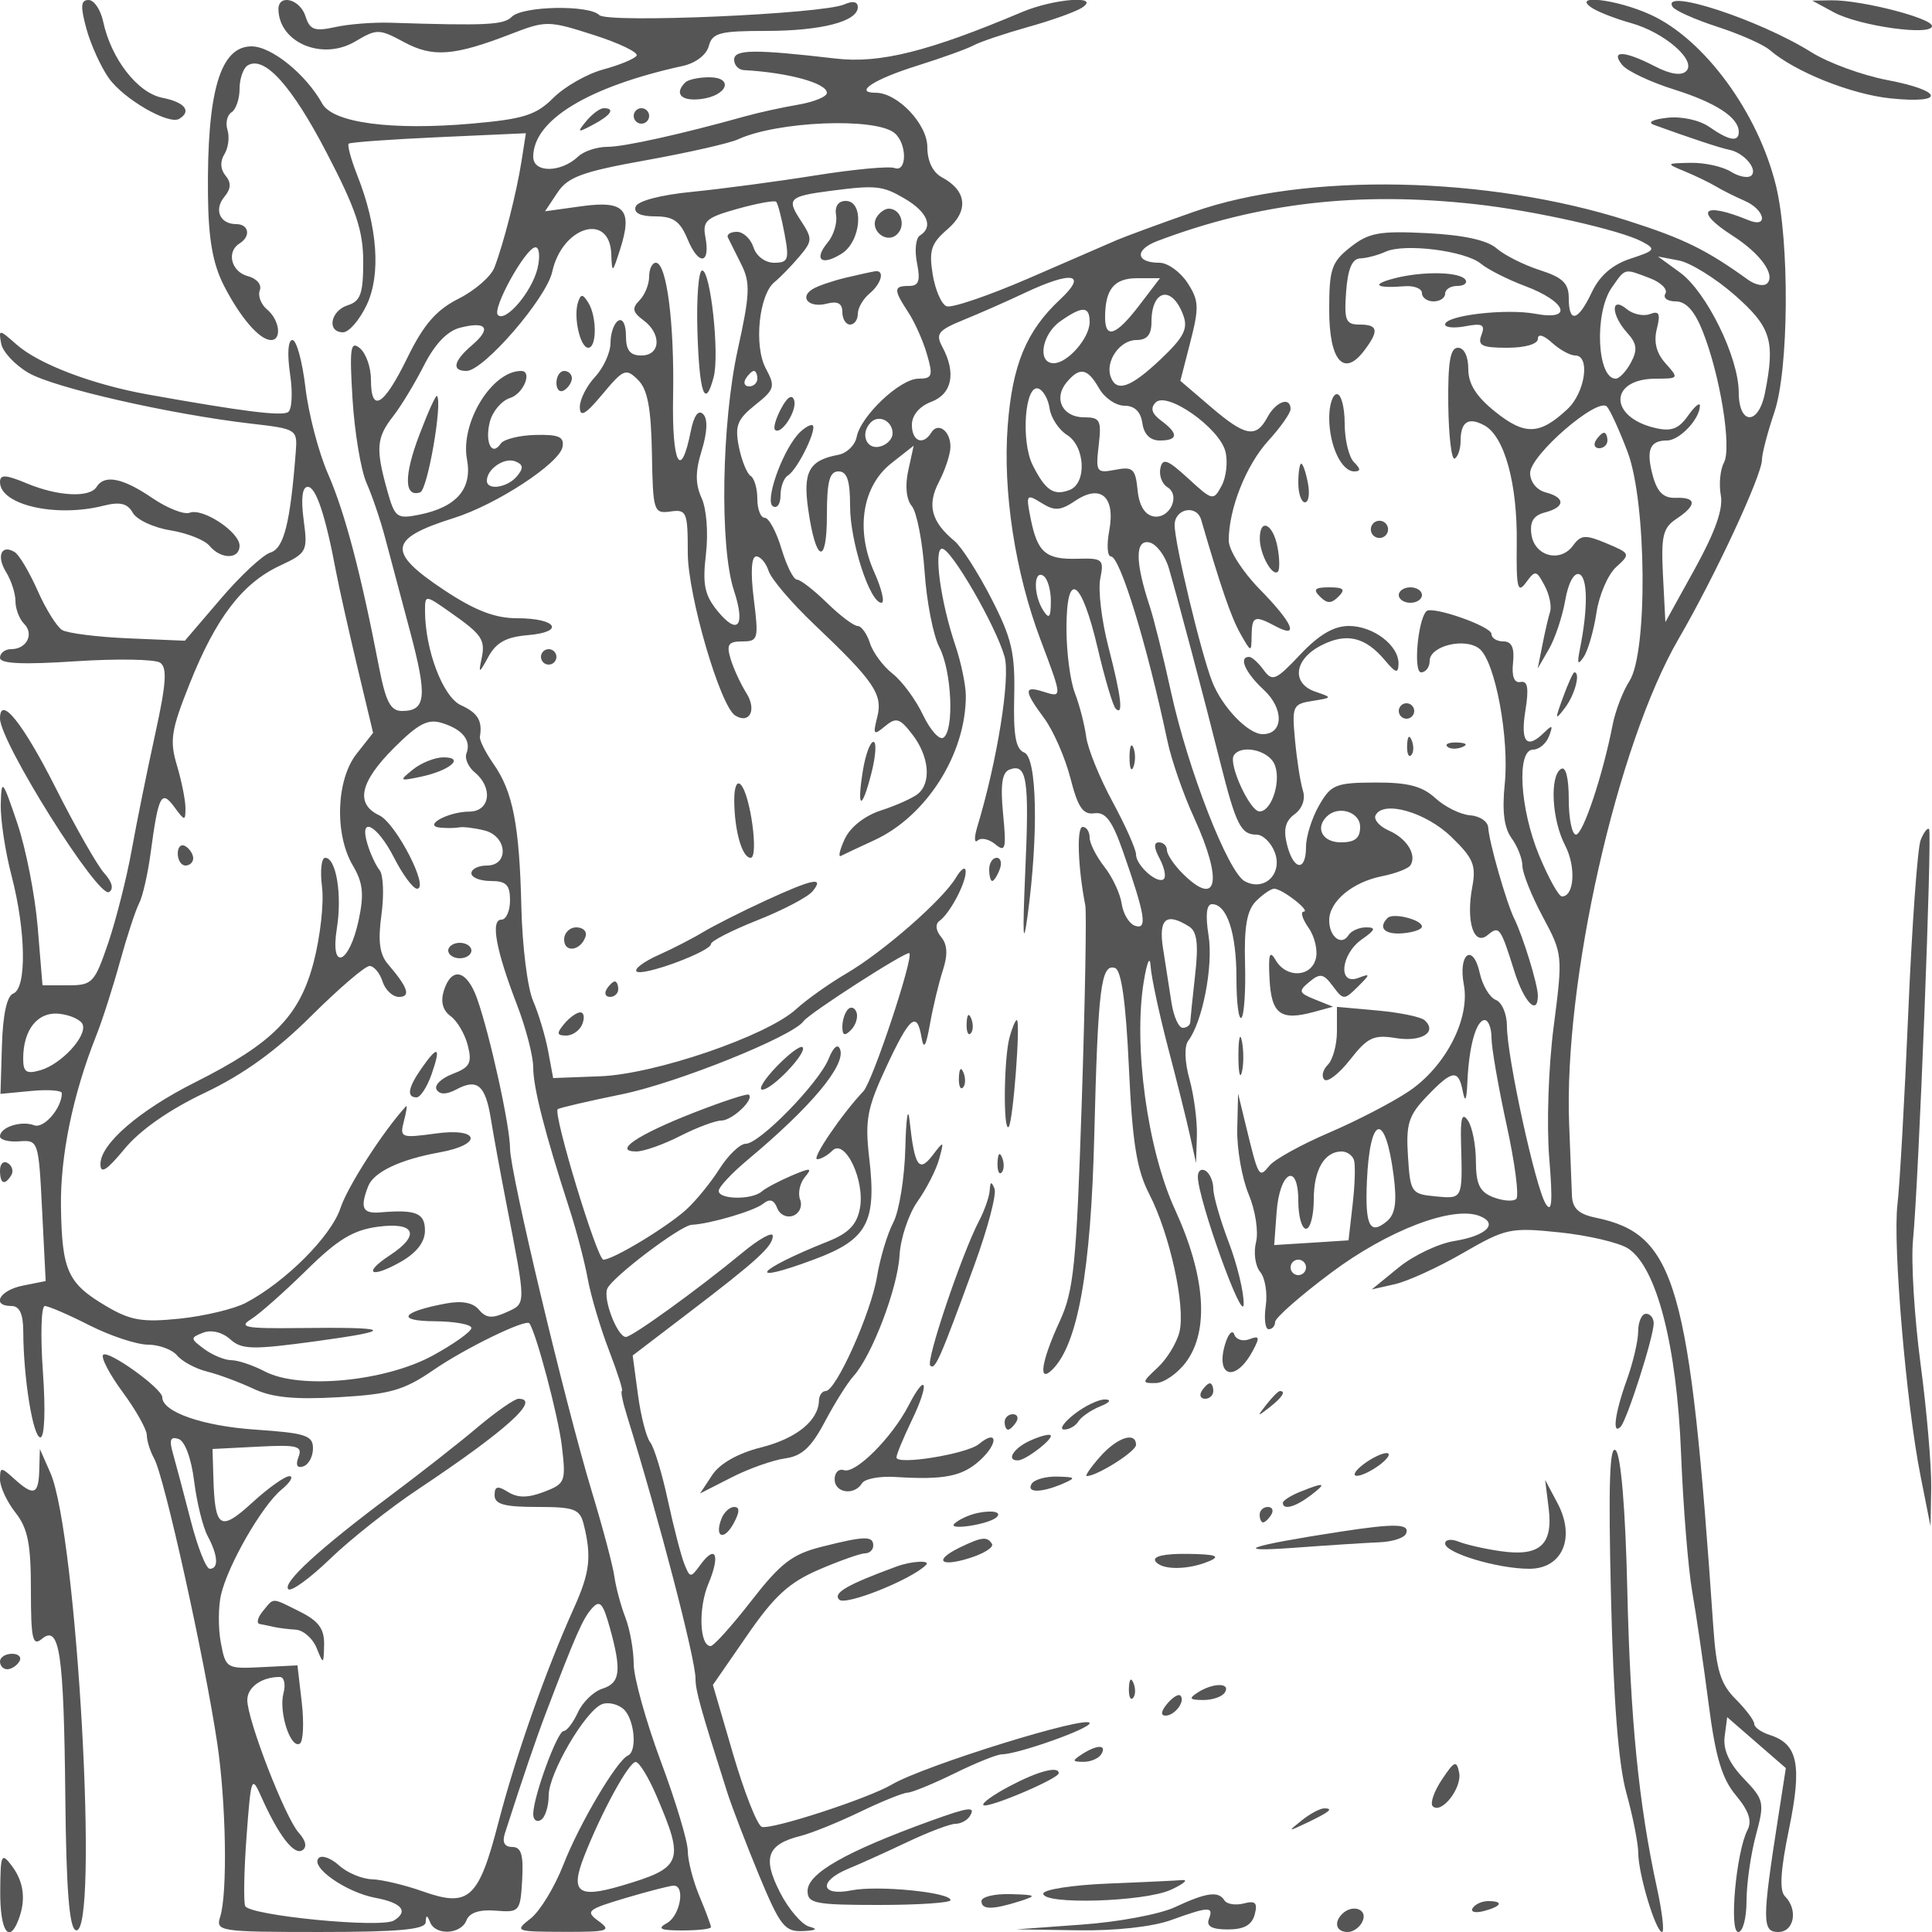 <svg xmlns="http://www.w3.org/2000/svg" version="1.0" width="250" height="250" viewBox="0 0 250 250" preserveAspectRatio="xMidYMid meet">
<g transform="translate(0,250) scale(0.01,-0.01)" fill="#555555" stroke="none">
<path d="M1119 24625 c57 -206 187 -492 289 -636 195 -274 778 -610 913 -526 162 100 70 214 -221 272 -322 64 -663 505 -766 990 -33 151 -117 275 -188 275 -102 0 -107 -82 -27 -375z"/>
<path d="M3603 24875 c11 -429 569 -662 991 -413 282 167 311 167 634 -7 373 -201 647 -180 1386 106 450 174 483 174 1067 -13 332 -106 582 -227 557 -268 -26 -41 -219 -121 -429 -178 -210 -56 -501 -222 -647 -367 -224 -224 -385 -275 -1049 -334 -1046 -92 -1805 9 -1943 258 -212 381 -657 741 -915 741 -407 0 -578 -585 -564 -1928 6 -564 62 -884 205 -1165 214 -418 463 -707 611 -707 144 0 110 262 -51 395 -79 66 -122 178 -94 249 28 73 -41 153 -156 183 -215 57 -279 316 -106 423 149 92 121 250 -44 250 -211 0 -291 187 -152 354 86 104 90 183 14 274 -67 81 -72 183 -15 275 51 81 69 222 41 314 -29 91 -5 195 52 230 57 36 104 172 104 303 0 131 47 267 104 303 216 133 571 -260 1026 -1136 377 -724 470 -1003 470 -1404 0 -412 -35 -511 -200 -563 -226 -72 -274 -350 -61 -350 76 0 213 159 305 352 187 393 143 1012 -120 1677 -82 209 -132 394 -112 412 21 18 545 56 1165 84 l1128 51 -57 -363 c-65 -412 -230 -1061 -350 -1374 -44 -116 -253 -298 -464 -404 -290 -147 -452 -333 -663 -765 -306 -626 -471 -725 -471 -282 0 158 -64 341 -143 406 -122 101 -136 6 -95 -663 27 -429 108 -916 181 -1081 73 -165 180 -480 238 -700 58 -220 204 -767 324 -1216 227 -851 209 -1034 -104 -1034 -148 0 -210 120 -298 575 -233 1206 -440 1993 -656 2487 -124 281 -256 787 -295 1125 -40 337 -115 613 -168 613 -57 0 -69 -178 -31 -438 37 -241 25 -464 -26 -495 -86 -54 -587 9 -1812 228 -719 129 -1414 393 -1701 647 -227 200 -234 201 -199 13 19 -107 179 -278 354 -380 330 -193 1831 -535 2881 -657 591 -68 600 -74 577 -369 -72 -924 -153 -1244 -328 -1299 -100 -32 -390 -302 -644 -600 l-463 -541 -732 31 c-402 17 -788 66 -857 108 -69 43 -212 273 -317 511 -106 238 -238 462 -296 497 -172 106 -240 -52 -111 -259 66 -107 121 -276 121 -376 0 -99 50 -231 111 -292 134 -134 34 -329 -167 -329 -79 0 -144 -50 -144 -111 0 -78 290 -91 975 -46 536 35 1030 27 1097 -18 94 -64 79 -274 -65 -929 -102 -465 -239 -1139 -303 -1496 -64 -357 -201 -897 -303 -1200 -177 -519 -206 -550 -519 -550 l-332 0 -62 750 c-34 413 -153 1020 -265 1350 -191 564 -204 579 -213 246 -6 -195 57 -613 140 -930 186 -714 197 -1454 22 -1522 -83 -31 -135 -272 -147 -674 l-19 -625 397 38 c218 21 397 8 397 -29 0 -193 -233 -463 -358 -415 -167 64 -442 -25 -442 -144 0 -45 112 -74 250 -64 246 19 250 7 295 -894 l46 -914 -296 -59 c-302 -60 -414 -264 -145 -264 102 0 150 -103 151 -325 1 -600 126 -1375 221 -1375 55 0 69 345 33 850 -33 468 -22 850 25 850 47 0 307 -112 578 -250 271 -137 610 -249 755 -250 144 0 315 -63 379 -140 64 -77 238 -171 387 -208 149 -37 418 -137 599 -222 241 -114 534 -143 1106 -110 664 38 844 90 1225 352 411 283 1197 665 1241 604 89 -123 374 -1200 420 -1586 55 -464 45 -489 -231 -595 -208 -79 -338 -80 -464 -2 -137 85 -175 76 -175 -42 0 -116 126 -151 548 -151 485 0 555 -26 605 -225 104 -417 80 -623 -123 -1075 -369 -818 -756 -1918 -979 -2777 -258 -997 -382 -1110 -985 -896 -229 81 -522 151 -652 155 -130 4 -322 84 -426 179 -104 94 -223 138 -264 96 -115 -115 351 -443 733 -515 343 -64 433 -174 241 -293 -167 -104 -1882 65 -1926 188 -22 62 -14 472 19 910 57 763 65 784 191 500 221 -495 421 -757 529 -690 65 40 48 123 -46 228 -175 194 -665 1459 -665 1716 0 167 186 299 420 299 57 0 79 -95 48 -211 -64 -244 93 -725 212 -651 44 27 55 266 25 531 l-56 481 -464 -23 c-455 -23 -465 -17 -528 319 -35 188 -33 468 4 623 93 390 530 1146 780 1354 115 95 162 174 104 175 -58 1 -275 -153 -481 -342 -417 -381 -484 -337 -503 329 l-11 365 588 30 c510 27 579 9 525 -133 -41 -106 -19 -149 62 -122 69 23 125 128 125 233 0 168 -95 198 -750 243 -676 46 -1200 228 -1200 418 0 113 -699 615 -765 550 -32 -33 81 -251 253 -484 172 -233 312 -484 312 -556 0 -72 43 -210 96 -305 131 -239 646 -2560 814 -3674 116 -770 136 -1947 39 -2254 -60 -188 -7 -196 1294 -196 1015 0 1359 32 1365 125 6 100 18 100 58 0 71 -175 401 -156 470 26 39 99 167 142 377 125 310 -25 320 -13 344 399 18 324 -12 425 -128 425 -100 0 -133 60 -96 175 231 720 406 1232 537 1575 381 1000 474 1209 590 1338 101 114 142 70 231 -250 155 -558 136 -716 -97 -790 -113 -36 -256 -174 -316 -307 -61 -132 -144 -241 -185 -241 -81 0 -393 -851 -393 -1074 0 -76 45 -110 100 -76 55 34 100 177 100 318 0 283 471 1090 688 1179 75 31 199 5 275 -58 145 -120 189 -549 62 -606 -143 -63 -629 -885 -833 -1408 -112 -289 -303 -603 -423 -698 -214 -168 -203 -173 425 -175 576 -2 624 13 453 138 -176 129 -150 151 349 300 297 88 577 160 622 160 153 0 83 -390 -88 -485 -131 -73 -86 -95 200 -95 204 0 370 19 370 43 0 24 -67 205 -150 402 -82 198 -150 460 -150 584 0 123 -157 646 -350 1162 -192 517 -349 1082 -350 1257 0 176 -48 446 -107 600 -60 155 -124 395 -143 532 -19 138 -150 633 -292 1100 -348 1154 -1058 4131 -1058 4439 0 288 -258 1461 -425 1936 -132 374 -330 423 -431 108 -45 -145 -16 -256 87 -332 86 -62 186 -234 223 -381 57 -226 26 -282 -200 -368 -146 -56 -238 -147 -204 -202 41 -67 128 -65 258 4 269 144 374 53 444 -383 33 -204 121 -686 196 -1071 264 -1362 264 -1312 4 -1431 -183 -83 -263 -76 -353 32 -78 94 -222 121 -433 81 -574 -108 -647 -226 -141 -229 261 -2 475 -41 475 -87 0 -46 -226 -207 -502 -358 -617 -335 -1718 -440 -2168 -206 -154 81 -350 147 -436 147 -86 1 -243 65 -350 144 -183 135 -184 147 -15 212 106 41 247 7 350 -85 150 -135 285 -138 1121 -24 1038 142 976 184 -250 169 -668 -8 -768 11 -603 113 108 67 430 352 715 632 405 400 607 523 928 566 485 65 556 -108 151 -372 -357 -235 -240 -301 145 -82 204 116 313 256 313 403 1 228 -116 276 -574 237 -233 -20 -270 55 -161 337 71 185 412 347 928 440 561 101 516 322 -50 244 -455 -62 -471 -56 -415 161 33 124 45 210 27 191 -294 -320 -755 -1035 -848 -1317 -121 -366 -713 -958 -1228 -1228 -150 -78 -533 -170 -850 -203 -486 -50 -638 -25 -956 163 -496 293 -570 456 -583 1281 -10 661 154 1458 457 2219 77 193 214 620 305 950 91 330 203 672 249 760 46 88 113 381 149 650 101 754 139 826 308 596 134 -182 143 -183 143 -12 0 101 -50 349 -110 551 -97 323 -76 456 166 1062 339 849 679 1294 1162 1521 356 167 366 185 311 597 -36 276 -18 425 54 425 106 0 230 -373 366 -1100 36 -192 159 -740 272 -1217 l207 -866 -214 -272 c-264 -335 -287 -1041 -48 -1445 132 -223 147 -370 75 -708 -123 -574 -372 -668 -282 -106 70 438 -9 914 -151 914 -49 0 -67 -169 -41 -375 27 -206 -22 -645 -108 -975 -182 -699 -527 -1049 -1532 -1554 -725 -364 -1227 -798 -1227 -1059 0 -135 82 -82 314 199 200 242 580 507 1038 724 498 237 924 544 1374 992 358 356 698 648 756 648 57 0 133 -90 168 -200 35 -110 131 -200 213 -200 157 0 117 122 -142 423 -109 127 -132 298 -85 640 35 256 25 516 -24 577 -48 60 -119 211 -156 335 -116 378 124 256 344 -175 112 -220 246 -400 297 -400 164 0 -272 846 -488 949 -314 148 -253 430 187 871 318 317 442 382 625 324 265 -82 380 -226 315 -394 -25 -65 24 -176 109 -246 239 -198 196 -504 -70 -506 -280 -1 -613 -187 -375 -208 83 -8 192 -6 244 4 51 10 197 -8 325 -40 296 -74 322 -454 31 -454 -110 0 -200 -45 -200 -100 0 -55 113 -100 250 -100 200 0 250 -50 250 -250 0 -137 -50 -250 -111 -250 -144 0 -72 -393 200 -1099 116 -301 211 -667 211 -813 0 -261 151 -851 471 -1838 89 -275 195 -680 235 -900 40 -220 164 -636 275 -925 111 -289 186 -525 167 -525 -19 0 11 -146 67 -325 410 -1320 885 -3142 885 -3396 0 -156 65 -387 413 -1479 62 -192 248 -676 413 -1075 269 -647 330 -724 563 -713 173 7 201 27 84 57 -97 26 -269 226 -381 446 -229 449 -165 620 271 729 141 36 485 175 765 310 280 135 557 247 616 249 58 2 331 114 606 249 275 135 551 247 614 247 208 2 1136 330 1136 403 0 116 -2146 -549 -2560 -794 -308 -182 -1568 -591 -1683 -547 -59 23 -225 445 -370 939 l-262 897 443 641 c351 510 543 685 931 852 268 115 536 210 595 210 58 0 106 45 106 100 0 128 -109 126 -667 -15 -380 -95 -532 -212 -911 -700 -250 -322 -487 -585 -526 -585 -144 0 -162 491 -29 807 156 370 95 516 -102 247 -128 -175 -136 -175 -209 7 -42 104 -138 475 -214 825 -75 350 -178 688 -228 750 -50 63 -122 341 -159 619 l-68 505 714 545 c900 686 1099 868 1099 1003 0 60 -181 -41 -402 -225 -554 -458 -1418 -1083 -1499 -1083 -109 0 -298 487 -241 624 62 149 947 819 1092 827 239 12 810 180 924 272 87 70 141 53 183 -55 33 -87 125 -130 207 -99 82 32 122 124 90 207 -32 82 -4 214 61 292 102 123 77 125 -173 19 -161 -69 -335 -161 -387 -206 -129 -110 -555 -103 -555 9 0 49 169 230 375 402 818 683 1272 1225 1196 1430 -29 78 -87 30 -148 -122 -127 -314 -893 -1100 -1073 -1100 -73 0 -226 -146 -340 -325 -113 -179 -308 -417 -433 -530 -253 -228 -944 -645 -1069 -645 -81 0 -654 1889 -591 1947 18 17 393 104 833 194 710 145 2209 748 2348 945 73 103 1335 914 1369 880 58 -57 -476 -1661 -594 -1786 -281 -297 -677 -880 -598 -880 47 0 135 50 196 111 163 163 425 -388 356 -749 -40 -210 -148 -321 -416 -427 -938 -374 -1084 -572 -168 -229 680 254 802 479 705 1308 -57 491 -28 645 218 1175 307 658 399 736 459 386 28 -164 57 -116 109 175 39 220 114 532 166 692 67 204 60 335 -21 433 -70 84 -79 167 -23 208 135 96 345 492 340 641 -1 69 -58 34 -125 -79 -169 -287 -943 -964 -1421 -1243 -220 -129 -512 -336 -650 -462 -380 -346 -1824 -840 -2534 -867 l-608 -23 -65 350 c-36 193 -124 485 -195 650 -72 165 -139 705 -151 1200 -25 1073 -109 1508 -363 1868 -103 148 -182 306 -174 350 35 205 -27 308 -246 407 -232 106 -464 717 -464 1222 0 208 2 208 325 -19 419 -294 460 -356 404 -614 -39 -183 -26 -178 90 36 101 186 232 258 510 281 489 41 377 219 -136 219 -288 0 -545 99 -945 364 -747 496 -724 666 128 934 549 173 1362 705 1403 918 25 131 -47 163 -349 156 -209 -5 -411 -55 -450 -112 -114 -172 -209 13 -142 279 34 136 152 276 262 311 175 55 295 350 143 350 -378 0 -789 -672 -700 -1145 71 -380 -135 -618 -617 -715 -293 -58 -317 -40 -418 324 -148 533 -136 673 78 948 103 131 283 429 401 661 141 277 303 446 469 487 343 87 407 -8 154 -225 -242 -207 -270 -335 -74 -335 222 0 1035 940 1110 1283 129 588 743 774 764 231 10 -255 14 -253 113 55 167 519 62 639 -493 563 l-477 -66 161 242 c134 202 322 271 1148 419 543 98 1078 219 1188 270 511 235 1777 286 2025 82 164 -136 164 -515 0 -453 -69 26 -530 -17 -1025 -96 -495 -79 -1211 -174 -1592 -212 -412 -40 -709 -119 -733 -193 -27 -81 62 -125 255 -125 234 0 321 -62 419 -299 142 -342 296 -322 229 31 -40 209 10 253 416 366 254 71 479 112 500 91 21 -22 70 -208 108 -414 63 -334 48 -375 -134 -375 -117 0 -232 86 -268 200 -35 110 -132 200 -215 200 -83 0 -135 -34 -115 -75 20 -41 98 -198 173 -347 118 -235 112 -385 -46 -1100 -210 -955 -236 -2554 -50 -3118 153 -466 50 -590 -217 -260 -163 202 -191 341 -145 729 32 272 8 587 -56 726 -83 183 -83 343 2 618 73 239 79 407 18 468 -62 62 -120 -19 -161 -224 -129 -647 -244 -419 -228 450 18 950 -83 1733 -223 1733 -48 0 -87 -81 -87 -180 0 -99 -56 -237 -125 -307 -100 -101 -90 -152 50 -256 240 -177 224 -457 -25 -457 -148 0 -200 67 -200 256 0 145 -43 229 -100 194 -55 -34 -100 -163 -100 -287 0 -124 -90 -322 -200 -440 -110 -118 -199 -295 -197 -394 2 -134 75 -92 294 171 271 325 304 338 458 185 125 -122 170 -363 181 -950 13 -753 23 -784 239 -754 210 30 225 -5 225 -534 0 -548 419 -1985 614 -2106 186 -115 281 73 145 289 -76 121 -168 321 -205 445 -56 185 -29 225 151 225 206 0 214 30 149 550 -43 347 -31 550 32 550 55 0 127 -85 160 -188 33 -103 295 -411 582 -684 785 -745 898 -911 824 -1206 -58 -230 -48 -243 101 -119 144 119 190 105 354 -108 218 -283 248 -627 68 -770 -69 -54 -282 -150 -475 -212 -210 -68 -398 -216 -469 -370 -65 -140 -87 -239 -50 -219 38 20 231 111 429 202 678 310 1191 1118 1188 1874 -1 138 -62 430 -136 650 -190 560 -284 1250 -171 1250 118 0 693 -994 808 -1396 78 -272 -95 -1354 -353 -2204 -41 -137 -39 -217 5 -176 44 41 148 19 230 -50 130 -108 143 -57 99 396 -36 375 -13 534 82 571 227 87 259 -118 205 -1322 -36 -829 -28 -995 30 -569 143 1052 122 2049 -43 2112 -110 43 -142 220 -130 722 13 567 -31 756 -296 1272 -171 333 -385 667 -475 742 -303 251 -360 466 -202 768 81 156 148 360 148 453 1 205 -161 324 -248 183 -106 -172 -251 -113 -251 100 0 124 97 240 250 298 270 102 325 373 145 710 -92 171 -57 215 275 351 209 85 563 241 787 347 618 292 823 255 461 -83 -437 -408 -618 -844 -678 -1636 -65 -845 96 -1895 423 -2763 287 -762 286 -755 37 -676 -255 81 -252 12 14 -347 117 -159 269 -506 337 -771 97 -380 163 -477 311 -456 145 20 230 -94 372 -500 285 -815 317 -1010 155 -956 -76 25 -155 153 -174 285 -19 131 -120 347 -225 480 -104 133 -190 303 -190 378 0 76 -41 137 -90 137 -80 0 -62 -523 34 -1016 18 -91 -3 -1239 -46 -2550 -69 -2100 -103 -2438 -286 -2834 -238 -516 -283 -811 -93 -621 328 328 497 1269 541 3021 48 1918 87 2234 269 2174 82 -27 140 -442 179 -1282 45 -976 101 -1328 263 -1642 268 -521 473 -1460 391 -1787 -35 -141 -162 -349 -282 -460 -206 -192 -208 -203 -24 -200 107 2 284 126 394 275 300 408 248 1114 -146 1972 -356 776 -540 2122 -403 2950 41 253 80 340 88 200 8 -137 109 -610 224 -1050 116 -440 245 -957 287 -1150 l77 -350 11 350 c6 193 -37 522 -95 732 -63 226 -70 430 -17 500 186 247 326 970 263 1362 -42 267 -27 406 45 406 193 0 316 -372 316 -960 0 -315 29 -544 65 -509 35 36 56 354 46 707 -13 473 25 684 143 802 88 88 193 160 234 160 104 0 480 -293 381 -297 -44 -2 -15 -96 64 -209 80 -114 122 -294 94 -400 -63 -242 -383 -253 -519 -19 -79 136 -97 81 -80 -244 24 -454 143 -543 572 -426 l250 68 -234 94 c-211 85 -218 107 -72 228 138 115 183 107 303 -55 136 -183 147 -183 322 -10 167 167 168 176 6 115 -265 -100 -226 308 47 499 176 123 187 156 56 156 -91 0 -194 -46 -229 -102 -89 -144 -249 -20 -249 192 0 245 299 495 684 572 176 35 342 99 368 142 84 135 -48 347 -279 448 -123 54 -200 143 -173 198 99 198 650 41 980 -279 285 -275 324 -368 271 -650 -83 -445 20 -769 199 -621 151 125 166 105 348 -475 125 -396 302 -576 302 -307 0 141 -192 766 -305 994 -101 204 -327 992 -337 1179 -4 78 -110 150 -234 159 -124 9 -327 109 -450 222 -171 156 -356 204 -780 202 -510 -2 -571 -27 -725 -296 -93 -162 -169 -403 -169 -536 0 -327 -162 -307 -246 29 -49 195 -22 305 98 393 100 73 143 195 108 305 -32 101 -78 394 -102 651 -42 444 -30 470 224 510 261 41 262 44 43 118 -317 106 -282 418 69 599 328 170 572 113 828 -192 139 -166 172 -175 175 -45 5 238 -326 490 -643 490 -194 0 -388 -114 -629 -370 -316 -335 -360 -354 -473 -200 -68 94 -153 170 -188 170 -141 0 -50 -205 190 -427 264 -245 255 -573 -15 -573 -188 0 -523 348 -653 679 -146 372 -486 1790 -486 2027 0 213 284 270 343 69 254 -872 389 -1266 508 -1475 140 -247 142 -247 145 -25 4 254 38 267 311 121 313 -167 223 42 -207 480 -223 228 -400 506 -400 630 0 410 225 977 514 1293 157 172 286 356 286 407 0 167 -190 100 -300 -106 -147 -274 -286 -248 -738 140 l-388 332 130 506 c115 447 110 536 -39 764 -94 142 -256 258 -361 258 -309 0 -325 168 -28 281 1306 495 2603 645 4124 476 763 -85 1866 -333 2149 -484 183 -97 171 -115 -150 -220 -234 -77 -398 -219 -499 -431 -179 -380 -300 -412 -300 -80 0 192 -78 268 -375 363 -206 66 -458 193 -559 281 -121 106 -427 173 -900 197 -616 31 -754 6 -991 -181 -245 -193 -275 -282 -275 -812 0 -657 188 -876 452 -528 196 259 182 338 -58 338 -180 0 -202 53 -175 425 22 294 77 427 181 431 83 3 231 42 330 87 245 112 1033 12 1234 -156 91 -75 346 -204 567 -287 536 -200 635 -453 141 -361 -385 72 -1172 -20 -1172 -138 0 -40 120 -50 266 -22 217 41 255 20 204 -114 -53 -136 6 -165 333 -165 234 0 397 48 397 115 0 70 73 50 183 -50 100 -91 235 -165 300 -165 199 0 129 -481 -101 -695 -357 -333 -548 -341 -930 -36 -249 199 -352 361 -352 556 0 163 -54 275 -134 275 -100 0 -131 -184 -125 -739 5 -407 43 -720 84 -695 41 25 75 126 75 223 0 252 98 319 305 208 263 -140 432 -754 422 -1529 -7 -576 11 -654 119 -507 120 164 135 162 240 -36 63 -116 95 -270 72 -343 -23 -72 -68 -267 -100 -432 l-60 -300 145 250 c80 138 174 421 211 630 38 223 113 364 181 340 111 -38 115 -444 9 -970 -38 -191 -26 -214 50 -100 55 83 129 339 164 569 34 230 149 497 255 593 188 170 185 177 -124 307 -275 115 -331 112 -434 -29 -165 -226 -498 -138 -538 143 -24 166 26 247 175 286 264 69 267 192 8 260 -115 30 -200 136 -200 250 0 232 876 989 994 859 44 -49 164 -313 268 -588 246 -654 261 -2595 23 -2963 -84 -130 -182 -385 -217 -565 -128 -656 -384 -1422 -475 -1422 -51 0 -93 205 -93 456 0 278 -39 432 -100 394 -150 -92 -119 -660 53 -990 143 -276 119 -660 -41 -660 -42 0 -173 237 -294 527 -252 608 -296 1373 -79 1373 77 0 170 79 206 175 54 140 42 150 -59 50 -229 -227 -313 -133 -248 275 48 296 31 394 -62 375 -82 -16 -116 71 -97 250 20 193 -17 275 -125 275 -85 0 -154 43 -154 96 0 99 -769 368 -842 295 -112 -114 -171 -791 -69 -791 61 0 111 67 111 148 0 196 463 307 646 155 203 -168 387 -1157 325 -1752 -35 -347 -8 -565 89 -697 77 -106 140 -267 140 -358 0 -92 118 -387 262 -656 260 -485 262 -499 143 -1422 -68 -519 -93 -1272 -58 -1700 47 -569 35 -724 -45 -596 -132 209 -502 1904 -502 2299 0 157 -65 310 -144 340 -79 31 -173 187 -208 348 -87 395 -282 253 -206 -150 83 -441 -236 -1060 -711 -1380 -209 -141 -673 -382 -1031 -535 -357 -153 -705 -345 -772 -426 -138 -168 -141 -164 -310 532 l-97 400 -11 -463 c-5 -254 61 -632 147 -839 88 -210 130 -485 96 -622 -34 -135 -10 -308 54 -385 64 -76 96 -275 72 -440 -24 -166 -7 -301 38 -301 46 0 83 42 83 94 0 52 326 339 725 637 733 548 1570 869 1919 735 253 -97 92 -258 -327 -325 -205 -33 -528 -187 -719 -343 l-347 -283 300 68 c164 37 561 218 880 403 554 320 614 333 1250 267 368 -38 766 -132 885 -207 369 -237 632 -1251 687 -2653 27 -684 92 -1490 145 -1793 53 -302 148 -955 212 -1450 89 -688 172 -966 353 -1182 168 -201 211 -331 149 -450 -146 -283 -240 -1318 -119 -1318 59 0 107 179 107 399 0 219 54 601 120 848 116 431 109 462 -157 740 -187 195 -268 372 -246 542 l33 251 380 -330 379 -329 -99 -636 c-209 -1338 -209 -1485 0 -1485 207 0 261 289 86 464 -72 72 -56 339 54 869 171 830 115 1101 -250 1217 -110 35 -200 99 -200 143 0 44 -108 188 -241 321 -195 195 -250 373 -289 938 -304 4448 -485 5076 -1520 5291 -221 45 -302 121 -309 284 -4 123 -21 538 -36 923 -73 1844 618 4909 1417 6285 469 806 1078 2116 1078 2317 0 78 73 355 161 616 187 550 198 2201 20 2930 -232 948 -929 1897 -1625 2213 -439 200 -1030 268 -756 87 83 -54 309 -142 504 -196 435 -121 853 -485 716 -622 -63 -63 -206 -41 -404 61 -397 206 -585 213 -422 16 65 -78 367 -221 672 -316 542 -171 834 -363 834 -548 0 -135 -125 -114 -379 63 -128 90 -360 141 -547 120 -185 -20 -260 -59 -174 -91 444 -162 865 -302 976 -323 187 -36 371 -248 288 -332 -40 -40 -160 -18 -267 49 -107 66 -341 118 -521 114 -320 -6 -322 -8 -76 -110 138 -57 318 -144 400 -193 83 -50 251 -134 375 -188 265 -115 314 -360 50 -251 -591 243 -712 124 -205 -201 358 -229 558 -505 447 -617 -42 -42 -153 -21 -247 47 -538 388 -830 532 -1560 765 -1808 578 -4153 626 -5610 115 -440 -154 -890 -320 -1000 -367 -110 -48 -623 -271 -1140 -495 -518 -224 -995 -387 -1061 -361 -66 25 -147 211 -180 413 -50 310 -20 402 192 584 278 239 250 500 -73 672 -117 63 -188 209 -188 390 0 299 -385 704 -669 704 -291 0 -20 176 541 351 318 100 646 218 728 263 83 45 398 151 700 236 303 84 618 197 700 250 256 165 -359 120 -778 -57 -1202 -508 -1836 -667 -2404 -601 -1059 123 -1318 120 -1318 -14 0 -71 56 -131 125 -135 577 -32 1075 -169 1075 -295 0 -49 -169 -118 -375 -153 -206 -35 -510 -102 -675 -148 -834 -233 -1572 -397 -1791 -397 -135 0 -304 -56 -377 -125 -224 -212 -582 -214 -582 -4 0 475 712 908 1936 1176 165 36 307 144 336 258 45 169 141 195 733 195 724 0 1195 122 1195 308 0 71 -65 84 -175 35 -281 -125 -3062 -246 -3170 -138 -135 135 -992 118 -1132 -22 -106 -106 -324 -117 -1573 -77 -220 7 -542 -18 -715 -57 -265 -58 -326 -35 -382 141 -71 225 -355 294 -350 85z m8107 -2447 c293 -173 371 -366 193 -476 -53 -33 -70 -193 -37 -356 46 -231 23 -296 -103 -296 -202 0 -203 -46 -10 -341 85 -129 194 -375 243 -547 80 -275 67 -312 -111 -312 -237 0 -747 -481 -800 -755 -21 -106 -127 -209 -236 -230 -379 -70 -461 -218 -391 -705 98 -691 242 -738 242 -80 0 440 34 570 150 570 111 0 150 -116 150 -448 0 -461 256 -1252 406 -1252 46 0 4 178 -93 396 -246 548 -156 1115 224 1412 l286 225 -70 -321 c-44 -198 -26 -374 46 -461 64 -77 138 -458 165 -846 26 -387 112 -828 191 -980 162 -309 195 -1082 51 -1171 -52 -32 -170 101 -263 296 -93 196 -269 435 -392 532 -123 96 -256 275 -294 397 -39 121 -111 221 -160 221 -50 0 -228 135 -397 300 -169 165 -343 300 -388 300 -44 0 -134 180 -200 400 -66 220 -163 400 -216 400 -53 0 -96 110 -96 244 0 134 -39 268 -87 298 -48 30 -116 199 -152 376 -54 272 -21 356 210 541 254 202 265 238 138 474 -156 292 -88 956 114 1118 70 56 212 202 315 323 177 208 179 236 22 475 -184 280 -152 311 390 382 585 76 672 67 960 -103z m-4755 -903 c-74 -303 -413 -700 -512 -601 -80 80 362 876 486 876 51 0 62 -124 26 -275z m15494 -345 c470 -414 524 -590 389 -1267 -85 -422 -338 -413 -339 12 -1 452 -417 1298 -759 1548 l-286 208 272 -52 c149 -29 475 -231 723 -449z m-1099 220 c144 -55 234 -145 200 -200 -34 -55 26 -100 133 -100 133 0 244 -122 347 -380 228 -569 381 -1512 278 -1706 -49 -91 -67 -281 -41 -422 34 -175 -72 -474 -334 -949 l-383 -693 -31 600 c-26 515 -2 620 175 737 266 177 262 281 -10 271 -157 -6 -238 72 -296 283 -91 335 -42 459 182 459 161 0 421 272 427 447 2 54 -67 -3 -153 -125 -121 -172 -217 -209 -425 -160 -605 140 -599 638 9 638 295 0 298 5 126 196 -120 132 -157 277 -115 447 50 199 31 239 -89 193 -84 -32 -219 -3 -301 65 -210 174 -203 -76 9 -310 124 -137 134 -219 46 -383 -61 -114 -150 -208 -197 -208 -242 0 -279 852 -51 1178 180 257 155 251 494 122z m-6607 -350 c-299 -392 -443 -443 -443 -158 0 366 116 508 416 508 l294 0 -267 -350z m568 -128 c65 -175 9 -285 -290 -569 -391 -370 -575 -435 -649 -228 -72 201 119 475 332 475 139 0 196 68 196 233 0 424 266 481 411 89z m-1211 -89 c0 -207 -285 -533 -465 -533 -216 0 -156 374 87 544 285 200 378 197 378 -11z m-4300 -733 c0 -55 -48 -100 -106 -100 -58 0 -78 45 -44 100 34 55 82 100 106 100 24 0 44 -45 44 -100z m4422 -125 c70 -124 218 -225 328 -225 131 0 211 -77 232 -225 20 -145 101 -225 225 -225 240 0 246 89 18 257 -121 90 -143 162 -71 235 146 149 827 -330 903 -635 33 -131 11 -330 -49 -442 -106 -198 -117 -196 -433 94 -268 246 -331 269 -360 131 -19 -91 21 -201 90 -243 177 -109 30 -418 -180 -379 -113 22 -186 143 -205 343 -27 273 -61 304 -288 260 -244 -47 -255 -30 -215 315 38 327 19 364 -190 364 -278 0 -399 243 -226 451 170 205 271 187 421 -76z m-640 -262 c18 -121 120 -275 225 -341 236 -147 258 -626 34 -712 -206 -79 -312 -8 -478 321 -155 310 -101 1048 73 991 63 -21 129 -137 146 -259z m-2032 -320 c0 -77 -79 -155 -175 -174 -172 -33 -244 179 -106 316 105 105 281 16 281 -142z m-4860 -555 c-124 -149 -390 -189 -390 -58 0 150 224 304 365 251 107 -42 113 -87 25 -193z m7663 -707 c-34 -182 -24 -331 22 -331 118 0 468 -1143 732 -2391 51 -242 205 -687 343 -987 379 -828 306 -1178 -150 -722 -110 110 -200 245 -200 300 0 55 -47 100 -104 100 -68 0 -66 -70 9 -209 61 -114 86 -233 56 -264 -78 -77 -361 172 -361 317 0 66 -137 373 -304 682 -167 308 -321 687 -341 842 -21 155 -86 409 -146 564 -60 154 -109 529 -109 833 0 770 191 652 403 -248 93 -398 198 -751 233 -786 104 -105 74 151 -94 801 -87 336 -134 731 -105 879 51 252 32 268 -292 259 -413 -12 -520 79 -608 518 -63 315 -56 325 139 204 171 -107 245 -102 440 29 328 220 520 50 437 -390z m771 -481 c122 -419 453 -1665 664 -2507 205 -816 269 -943 471 -943 81 0 187 -101 235 -225 109 -280 -132 -515 -386 -379 -218 116 -738 1452 -956 2454 -96 440 -219 935 -273 1100 -190 574 -193 867 -10 832 92 -18 206 -167 255 -332z m-1526 -431 c-1 -210 -22 -236 -98 -119 -128 198 -128 529 0 450 55 -34 99 -183 98 -331z m2887 -2094 c104 -200 -22 -625 -187 -625 -123 0 -404 609 -333 724 87 142 427 77 520 -99z m1115 -825 c0 -147 -67 -200 -250 -200 -235 0 -335 182 -183 333 149 150 433 62 433 -133z m-2212 -1290 c102 -65 122 -226 77 -624 -33 -295 -61 -570 -63 -611 -1 -41 -45 -75 -97 -75 -53 0 -118 146 -146 325 -27 179 -76 494 -109 700 -61 388 40 473 338 285z m-14317 -1270 c51 -155 -279 -510 -546 -588 -183 -53 -225 -26 -225 148 0 381 191 615 474 581 143 -17 277 -80 297 -141z m18229 -170 c0 -127 88 -633 195 -1125 108 -492 164 -923 125 -959 -38 -36 -171 -26 -295 21 -178 69 -225 166 -227 465 0 208 -47 446 -103 528 -76 112 -99 35 -89 -300 20 -720 23 -715 -331 -681 -313 30 -326 49 -356 519 -27 419 8 529 244 775 331 346 410 356 466 62 30 -152 49 -111 59 125 20 462 114 800 224 800 48 0 88 -104 88 -230z m-1266 -1785 c44 -347 21 -498 -90 -590 -220 -182 -282 -54 -256 525 39 861 239 898 346 65z m-514 205 c20 -61 13 -320 -17 -575 l-53 -465 -481 -31 -481 -30 31 423 c39 533 281 660 281 146 0 -197 45 -358 100 -358 55 0 100 171 100 380 0 384 138 620 362 620 67 0 138 -50 158 -110z m-620 -1390 c0 -55 -45 -100 -100 -100 -55 0 -100 45 -100 100 0 55 45 100 100 100 55 0 100 -45 100 -100z m-14388 -2765 c34 -275 113 -594 175 -711 134 -251 146 -424 27 -424 -47 0 -158 281 -246 625 -88 344 -192 732 -229 863 -52 180 -35 227 71 192 83 -27 165 -251 202 -545z m5983 -4074 c367 -856 338 -929 -459 -1164 -558 -164 -659 -83 -478 380 225 575 579 1223 668 1223 45 0 166 -198 269 -439z"/>
<path d="M10819 22215 c17 -101 -32 -260 -108 -352 -186 -224 -82 -309 179 -146 255 159 296 683 54 683 -97 0 -145 -71 -125 -185z"/>
<path d="M11345 22191 c-103 -166 128 -358 266 -220 116 116 43 329 -111 329 -49 0 -118 -49 -155 -109z"/>
<path d="M10941 21406 c-170 -41 -362 -107 -426 -147 -178 -110 -43 -248 185 -188 139 36 200 3 200 -109 0 -89 45 -162 100 -162 55 0 100 62 100 138 0 76 68 194 150 262 157 131 203 307 75 290 -41 -6 -214 -44 -384 -84z"/>
<path d="M10109 19716 c-69 -128 -105 -253 -81 -277 78 -78 292 251 248 382 -27 81 -88 43 -167 -105z"/>
<path d="M10314 19367 c-211 -254 -416 -854 -313 -918 54 -33 99 29 99 139 0 110 42 226 94 258 135 83 406 654 311 654 -44 0 -130 -60 -191 -133z"/>
<path d="M14616 15200 c0 -137 22 -194 50 -125 28 69 28 181 0 250 -28 69 -50 13 -50 -125z"/>
<path d="M21643 24912 c29 -48 291 -165 580 -259 290 -94 595 -229 677 -300 327 -283 1053 -573 1563 -626 720 -74 687 99 -46 238 -320 61 -759 222 -975 357 -669 421 -1955 842 -1799 590z"/>
<path d="M23729 24841 c328 -178 1271 -310 1271 -178 0 103 -925 339 -1303 333 l-247 -4 279 -151z"/>
<path d="M8867 23933 c-146 -145 -53 -245 200 -215 345 41 437 282 108 282 -133 0 -272 -30 -308 -67z"/>
<path d="M7587 23434 c-124 -151 -116 -156 88 -47 233 124 290 213 137 213 -48 0 -149 -75 -225 -166z"/>
<path d="M8200 23500 c0 -55 45 -100 100 -100 55 0 100 45 100 100 0 55 -45 100 -100 100 -55 0 -100 -45 -100 -100z"/>
<path d="M9025 20700 c25 -796 99 -1001 210 -579 77 295 -40 1379 -149 1379 -47 0 -75 -360 -61 -800z"/>
<path d="M18050 21400 c-317 -81 -252 -134 125 -104 124 10 225 -30 225 -89 0 -59 68 -107 150 -107 83 0 150 45 150 100 0 55 70 100 156 100 86 0 134 35 108 78 -65 105 -543 116 -914 22z"/>
<path d="M7480 21090 c-63 -189 27 -590 132 -590 113 0 112 408 -1 586 -71 112 -95 113 -131 4z"/>
<path d="M7200 20044 c0 -86 45 -128 100 -94 55 34 100 104 100 156 0 52 -45 94 -100 94 -55 0 -100 -70 -100 -156z"/>
<path d="M5428 19377 c-203 -531 -199 -817 9 -748 96 31 293 1168 217 1248 -14 15 -116 -210 -226 -500z"/>
<path d="M17200 19593 c0 -357 157 -693 324 -693 86 0 85 31 -4 120 -66 66 -120 291 -120 500 0 209 -45 380 -100 380 -55 0 -100 -138 -100 -307z"/>
<path d="M20650 19300 c-34 -55 -14 -100 44 -100 58 0 106 45 106 100 0 55 -20 100 -44 100 -24 0 -72 -45 -106 -100z"/>
<path d="M16800 18750 c0 -137 39 -250 86 -250 48 0 65 113 38 250 -26 138 -65 250 -86 250 -21 0 -38 -112 -38 -250z"/>
<path d="M0 18762 c0 -296 723 -462 1338 -306 216 54 311 31 380 -91 50 -90 268 -192 485 -227 216 -35 445 -125 507 -200 148 -178 390 -178 390 0 0 178 -476 493 -646 427 -72 -27 -291 59 -487 193 -379 258 -616 305 -717 142 -89 -144 -501 -123 -903 45 -273 114 -347 118 -347 17z"/>
<path d="M17755 18209 c-32 -53 -16 -122 36 -154 53 -32 122 -16 154 36 32 53 16 122 -36 154 -53 32 -122 16 -154 -36z"/>
<path d="M16302 18025 c1 -200 164 -493 234 -422 25 26 23 171 -6 322 -59 303 -231 378 -228 100z"/>
<path d="M17080 17280 c93 -93 147 -93 240 0 93 93 67 120 -120 120 -187 0 -213 -27 -120 -120z"/>
<path d="M18100 17300 c0 -55 68 -100 150 -100 83 0 150 45 150 100 0 55 -67 100 -150 100 -82 0 -150 -45 -150 -100z"/>
<path d="M7000 16500 c0 -55 45 -100 100 -100 55 0 100 45 100 100 0 55 -45 100 -100 100 -55 0 -100 -45 -100 -100z"/>
<path d="M20225 15975 c-108 -294 -105 -306 28 -131 127 168 202 456 119 456 -16 0 -82 -146 -147 -325z"/>
<path d="M18100 15800 c0 -55 45 -100 100 -100 55 0 100 45 100 100 0 55 -45 100 -100 100 -55 0 -100 -45 -100 -100z"/>
<path d="M0 15703 c0 -307 1272 -2332 1411 -2246 64 39 40 131 -62 244 -90 99 -374 598 -631 1108 -421 834 -718 1204 -718 894z"/>
<path d="M18208 15358 c-4 -105 19 -164 52 -131 34 33 37 120 8 192 -32 80 -55 56 -60 -61z"/>
<path d="M11166 15030 c-82 -506 -15 -526 110 -34 57 222 68 404 26 404 -42 0 -103 -166 -136 -370z"/>
<path d="M18727 15340 c33 -34 120 -37 192 -8 80 32 56 55 -61 60 -105 4 -164 -19 -131 -52z"/>
<path d="M5344 15043 c-184 -149 -179 -153 106 -93 373 80 570 250 289 250 -110 0 -288 -71 -395 -157z"/>
<path d="M9501 14645 c2 -395 102 -745 212 -745 107 0 -1 809 -126 945 -51 56 -86 -26 -86 -200z"/>
<path d="M24853 14129 c-40 -98 -112 -1101 -160 -2229 -48 -1127 -111 -2246 -140 -2486 -62 -516 114 -2588 299 -3514 l129 -650 9 500 c4 275 -57 995 -138 1600 -80 605 -124 1325 -98 1600 74 761 250 5279 208 5322 -21 20 -70 -44 -109 -143z"/>
<path d="M2300 13956 c0 -86 45 -156 100 -156 55 0 100 42 100 94 0 52 -45 122 -100 156 -55 34 -100 -8 -100 -94z"/>
<path d="M12800 13750 c0 -82 18 -150 39 -150 22 0 66 68 97 150 32 82 14 150 -39 150 -53 0 -97 -68 -97 -150z"/>
<path d="M9900 13344 c-302 -139 -662 -321 -800 -404 -137 -83 -401 -219 -586 -301 -185 -83 -309 -177 -277 -209 71 -71 963 258 963 355 0 38 270 176 600 307 331 131 651 299 713 373 162 196 8 165 -613 -121z"/>
<path d="M17956 13122 c-128 -128 -40 -218 194 -199 138 11 250 51 250 87 0 89 -373 183 -444 112z"/>
<path d="M7300 12842 c0 -177 215 -146 277 39 22 66 -32 119 -119 119 -87 0 -158 -71 -158 -158z"/>
<path d="M5800 12700 c0 -55 68 -100 150 -100 83 0 150 45 150 100 0 55 -67 100 -150 100 -82 0 -150 -45 -150 -100z"/>
<path d="M7850 12200 c-34 -55 -14 -100 44 -100 58 0 106 45 106 100 0 55 -20 100 -44 100 -24 0 -72 -45 -106 -100z"/>
<path d="M10973 11940 c-40 -41 -73 -142 -73 -227 0 -112 30 -123 111 -42 61 61 94 163 73 227 -21 63 -71 82 -111 42z"/>
<path d="M17300 11655 c0 -173 -53 -368 -118 -433 -65 -65 -86 -152 -45 -192 40 -41 191 76 334 259 226 288 304 325 593 278 329 -53 539 76 372 230 -47 44 -322 101 -611 127 l-525 47 0 -316z"/>
<path d="M7300 11750 c-101 -122 -96 -150 27 -150 83 0 178 68 209 150 32 83 20 150 -27 150 -46 0 -141 -67 -209 -150z"/>
<path d="M12508 11758 c-4 -105 19 -164 52 -131 34 33 37 120 8 192 -32 80 -55 56 -60 -61z"/>
<path d="M13063 11575 c-74 -275 -83 -1228 -11 -1157 57 58 158 1382 105 1382 -18 0 -61 -101 -94 -225z"/>
<path d="M16025 11350 c-1 -220 19 -322 44 -226 25 95 26 275 2 400 -24 124 -45 46 -46 -174z"/>
<path d="M10049 11199 c-158 -164 -241 -299 -185 -299 129 0 587 483 521 549 -27 27 -178 -86 -336 -250z"/>
<path d="M5456 11178 c-176 -251 -198 -378 -66 -378 50 0 137 135 195 300 124 357 83 381 -129 78z"/>
<path d="M12408 11058 c-4 -105 19 -164 52 -131 34 33 37 120 8 192 -32 80 -55 56 -60 -61z"/>
<path d="M8972 10600 c-727 -285 -1044 -500 -738 -500 96 0 350 90 566 200 216 110 456 200 534 200 139 0 432 276 355 335 -21 17 -344 -89 -717 -235z"/>
<path d="M11715 10150 c-9 -385 -79 -820 -155 -967 -77 -147 -172 -462 -211 -700 -78 -473 -531 -1483 -665 -1483 -46 0 -85 -56 -87 -125 -7 -259 -293 -490 -751 -605 -299 -76 -532 -208 -630 -357 l-157 -238 406 207 c223 114 535 224 692 246 217 29 340 141 516 474 127 240 294 506 372 592 238 263 570 1134 595 1560 12 222 118 537 233 700 116 163 241 409 279 546 66 242 64 244 -85 50 -176 -230 -233 -144 -297 450 -21 193 -45 35 -55 -350z"/>
<path d="M12908 9958 c-4 -105 19 -164 52 -131 34 33 37 120 8 192 -32 80 -55 56 -60 -61z"/>
<path d="M0 9856 c0 -176 60 -202 146 -63 31 51 12 121 -44 156 -56 35 -102 -7 -102 -93z"/>
<path d="M15500 9774 c0 -289 586 -1921 593 -1650 4 151 -83 511 -193 800 -110 289 -200 602 -200 695 0 93 -45 197 -100 231 -55 34 -100 0 -100 -76z"/>
<path d="M12807 9600 c-4 -82 -67 -263 -140 -402 -222 -426 -689 -1810 -630 -1868 63 -63 124 76 567 1288 175 477 294 927 265 1000 -40 99 -55 94 -62 -18z"/>
<path d="M21198 7775 c0 -124 -66 -405 -145 -625 -156 -432 -195 -726 -83 -613 82 82 426 1156 429 1338 0 69 -44 125 -99 125 -55 0 -101 -101 -102 -225z"/>
<path d="M15859 7626 c-143 -445 127 -526 352 -105 94 175 87 200 -43 150 -85 -33 -173 -6 -196 60 -22 65 -73 18 -113 -105z"/>
<path d="M11756 6811 c-214 -413 -685 -885 -835 -835 -67 23 -121 -31 -121 -118 0 -177 253 -215 354 -52 35 58 229 95 430 82 639 -40 872 7 1104 222 236 220 218 402 -21 204 -156 -129 -1067 -277 -1067 -173 0 38 90 254 199 481 232 479 193 646 -43 189z"/>
<path d="M15550 7000 c-34 -55 -14 -100 44 -100 58 0 106 45 106 100 0 55 -20 100 -44 100 -24 0 -72 -45 -106 -100z"/>
<path d="M16387 6825 c-124 -159 -121 -162 38 -38 167 131 220 213 137 213 -21 0 -99 -79 -175 -175z"/>
<path d="M6184 6535 c-238 -202 -749 -602 -1134 -890 -919 -687 -1400 -1128 -1319 -1209 36 -36 280 141 542 394 262 253 777 660 1144 904 1137 758 1589 1166 1292 1166 -49 0 -286 -164 -525 -365z"/>
<path d="M13900 6700 c-137 -108 -196 -197 -131 -198 66 -1 149 46 185 105 37 59 163 146 281 194 126 50 153 88 65 90 -82 3 -262 -83 -400 -191z"/>
<path d="M13000 6600 c0 -55 20 -100 44 -100 24 0 72 45 106 100 34 55 14 100 -44 100 -58 0 -106 -45 -106 -100z"/>
<path d="M13325 6356 c-214 -98 -310 -260 -150 -253 106 5 469 288 418 326 -24 17 -144 -16 -268 -73z"/>
<path d="M14233 6148 c-120 -136 -197 -248 -170 -248 133 0 637 318 637 403 0 178 -247 96 -467 -155z"/>
<path d="M20846 4346 c32 -1347 96 -2175 199 -2546 84 -302 153 -652 154 -777 1 -274 227 -1023 308 -1023 32 0 2 259 -67 575 -235 1080 -344 2175 -383 3861 -24 1038 -82 1729 -149 1796 -80 80 -97 -439 -62 -1886z"/>
<path d="M508 5975 c-9 -318 -72 -339 -325 -110 -171 155 -183 154 -183 -9 0 -96 90 -289 200 -429 160 -203 200 -405 200 -1003 0 -634 22 -731 142 -631 229 190 284 -180 303 -2034 12 -1208 51 -1708 136 -1736 307 -102 16 5131 -329 5918 l-136 309 -8 -275z"/>
<path d="M17644 6053 c-107 -81 -146 -148 -88 -150 58 -2 193 63 300 144 107 81 146 148 88 150 -58 2 -193 -63 -300 -144z"/>
<path d="M13350 5800 c-74 -119 122 -119 400 0 179 77 171 87 -69 93 -148 4 -297 -38 -331 -93z"/>
<path d="M16825 5697 c-124 -50 -225 -115 -225 -144 0 -97 159 -55 356 94 221 167 190 179 -131 50z"/>
<path d="M20040 5481 c58 -470 -115 -625 -616 -554 -206 29 -453 85 -549 124 -96 39 -175 28 -175 -24 0 -123 681 -327 1089 -327 429 0 602 403 365 849 l-160 301 46 -369z"/>
<path d="M9335 5346 c-94 -243 36 -287 160 -55 78 145 79 209 5 209 -58 0 -133 -69 -165 -154z"/>
<path d="M12650 5422 c-110 -23 -245 -85 -300 -139 -93 -90 435 -11 542 81 80 69 -44 99 -242 58z"/>
<path d="M16300 5400 c0 -55 20 -100 44 -100 24 0 72 45 106 100 34 55 14 100 -44 100 -58 0 -106 -45 -106 -100z"/>
<path d="M17350 5181 c-1194 -183 -1446 -271 -600 -209 440 33 935 64 1100 71 165 6 319 56 343 109 58 132 -131 138 -843 29z"/>
<path d="M12425 4978 c-346 -167 -267 -261 117 -141 189 59 321 142 294 185 -61 99 -131 91 -411 -44z"/>
<path d="M14950 4800 c74 -119 422 -119 700 0 150 64 80 88 -281 93 -297 4 -457 -31 -419 -93z"/>
<path d="M11600 4729 c-640 -235 -826 -343 -740 -429 81 -81 934 260 1123 450 65 64 -188 51 -383 -21z"/>
<path d="M3400 4150 c-68 -83 -85 -157 -37 -165 48 -9 132 -26 187 -39 55 -12 180 -28 278 -34 98 -7 219 -113 269 -237 88 -218 91 -217 97 43 4 203 -70 305 -309 425 -381 189 -334 189 -485 7z"/>
<path d="M0 3500 c0 -55 42 -100 94 -100 52 0 122 45 156 100 34 55 -8 100 -94 100 -86 0 -156 -45 -156 -100z"/>
<path d="M14608 3158 c-4 -105 19 -164 52 -131 34 33 37 120 8 192 -32 80 -55 56 -60 -61z"/>
<path d="M15500 3100 c-122 -79 -109 -97 69 -98 121 -1 247 43 281 98 79 127 -153 127 -350 0z"/>
<path d="M15102 2952 c-79 -95 -86 -152 -20 -152 121 0 262 190 192 259 -25 25 -102 -23 -172 -107z"/>
<path d="M14000 2300 c-129 -84 -127 -97 19 -98 93 -1 197 43 231 98 78 127 -54 127 -250 0z"/>
<path d="M18658 1972 c-102 -153 -155 -308 -119 -344 110 -111 383 236 342 435 -33 163 -62 151 -223 -91z"/>
<path d="M13066 1888 c-212 -111 -365 -222 -341 -246 50 -50 975 342 975 413 0 97 -267 27 -634 -167z"/>
<path d="M12050 1441 c-1107 -401 -1600 -682 -1600 -910 0 -162 98 -181 925 -181 509 0 925 28 925 62 0 102 -940 195 -1282 127 -401 -81 -432 118 -43 279 151 62 498 219 770 348 272 129 550 234 619 234 68 0 152 45 186 100 80 129 -11 118 -500 -59z"/>
<path d="M16844 1444 c-183 -146 -180 -148 56 -36 306 146 363 192 236 192 -54 0 -185 -70 -292 -156z"/>
<path d="M3 525 c-3 -509 113 -689 236 -367 99 258 70 491 -86 698 -135 179 -147 152 -150 -331z"/>
<path d="M14325 626 c-454 -19 -825 -77 -825 -130 0 -146 1309 -106 1650 50 165 76 232 132 150 126 -82 -7 -521 -28 -975 -46z"/>
<path d="M12700 400 c0 -114 143 -114 500 0 223 71 210 81 -125 90 -206 6 -375 -35 -375 -90z"/>
<path d="M15200 320 c-193 -90 -732 -191 -1200 -224 l-850 -62 800 -12 c477 -8 961 45 1200 131 497 179 557 181 493 14 -36 -93 39 -134 245 -134 210 0 312 57 348 194 40 151 9 182 -143 142 -106 -27 -218 -9 -249 40 -77 125 -233 103 -644 -89z"/>
<path d="M19056 309 c-31 -50 34 -67 144 -38 233 61 263 129 56 129 -79 0 -169 -41 -200 -91z"/>
<path d="M17367 233 c-112 -112 -75 -233 72 -233 77 0 166 67 197 150 58 150 -141 212 -269 83z"/>
</g>
</svg>